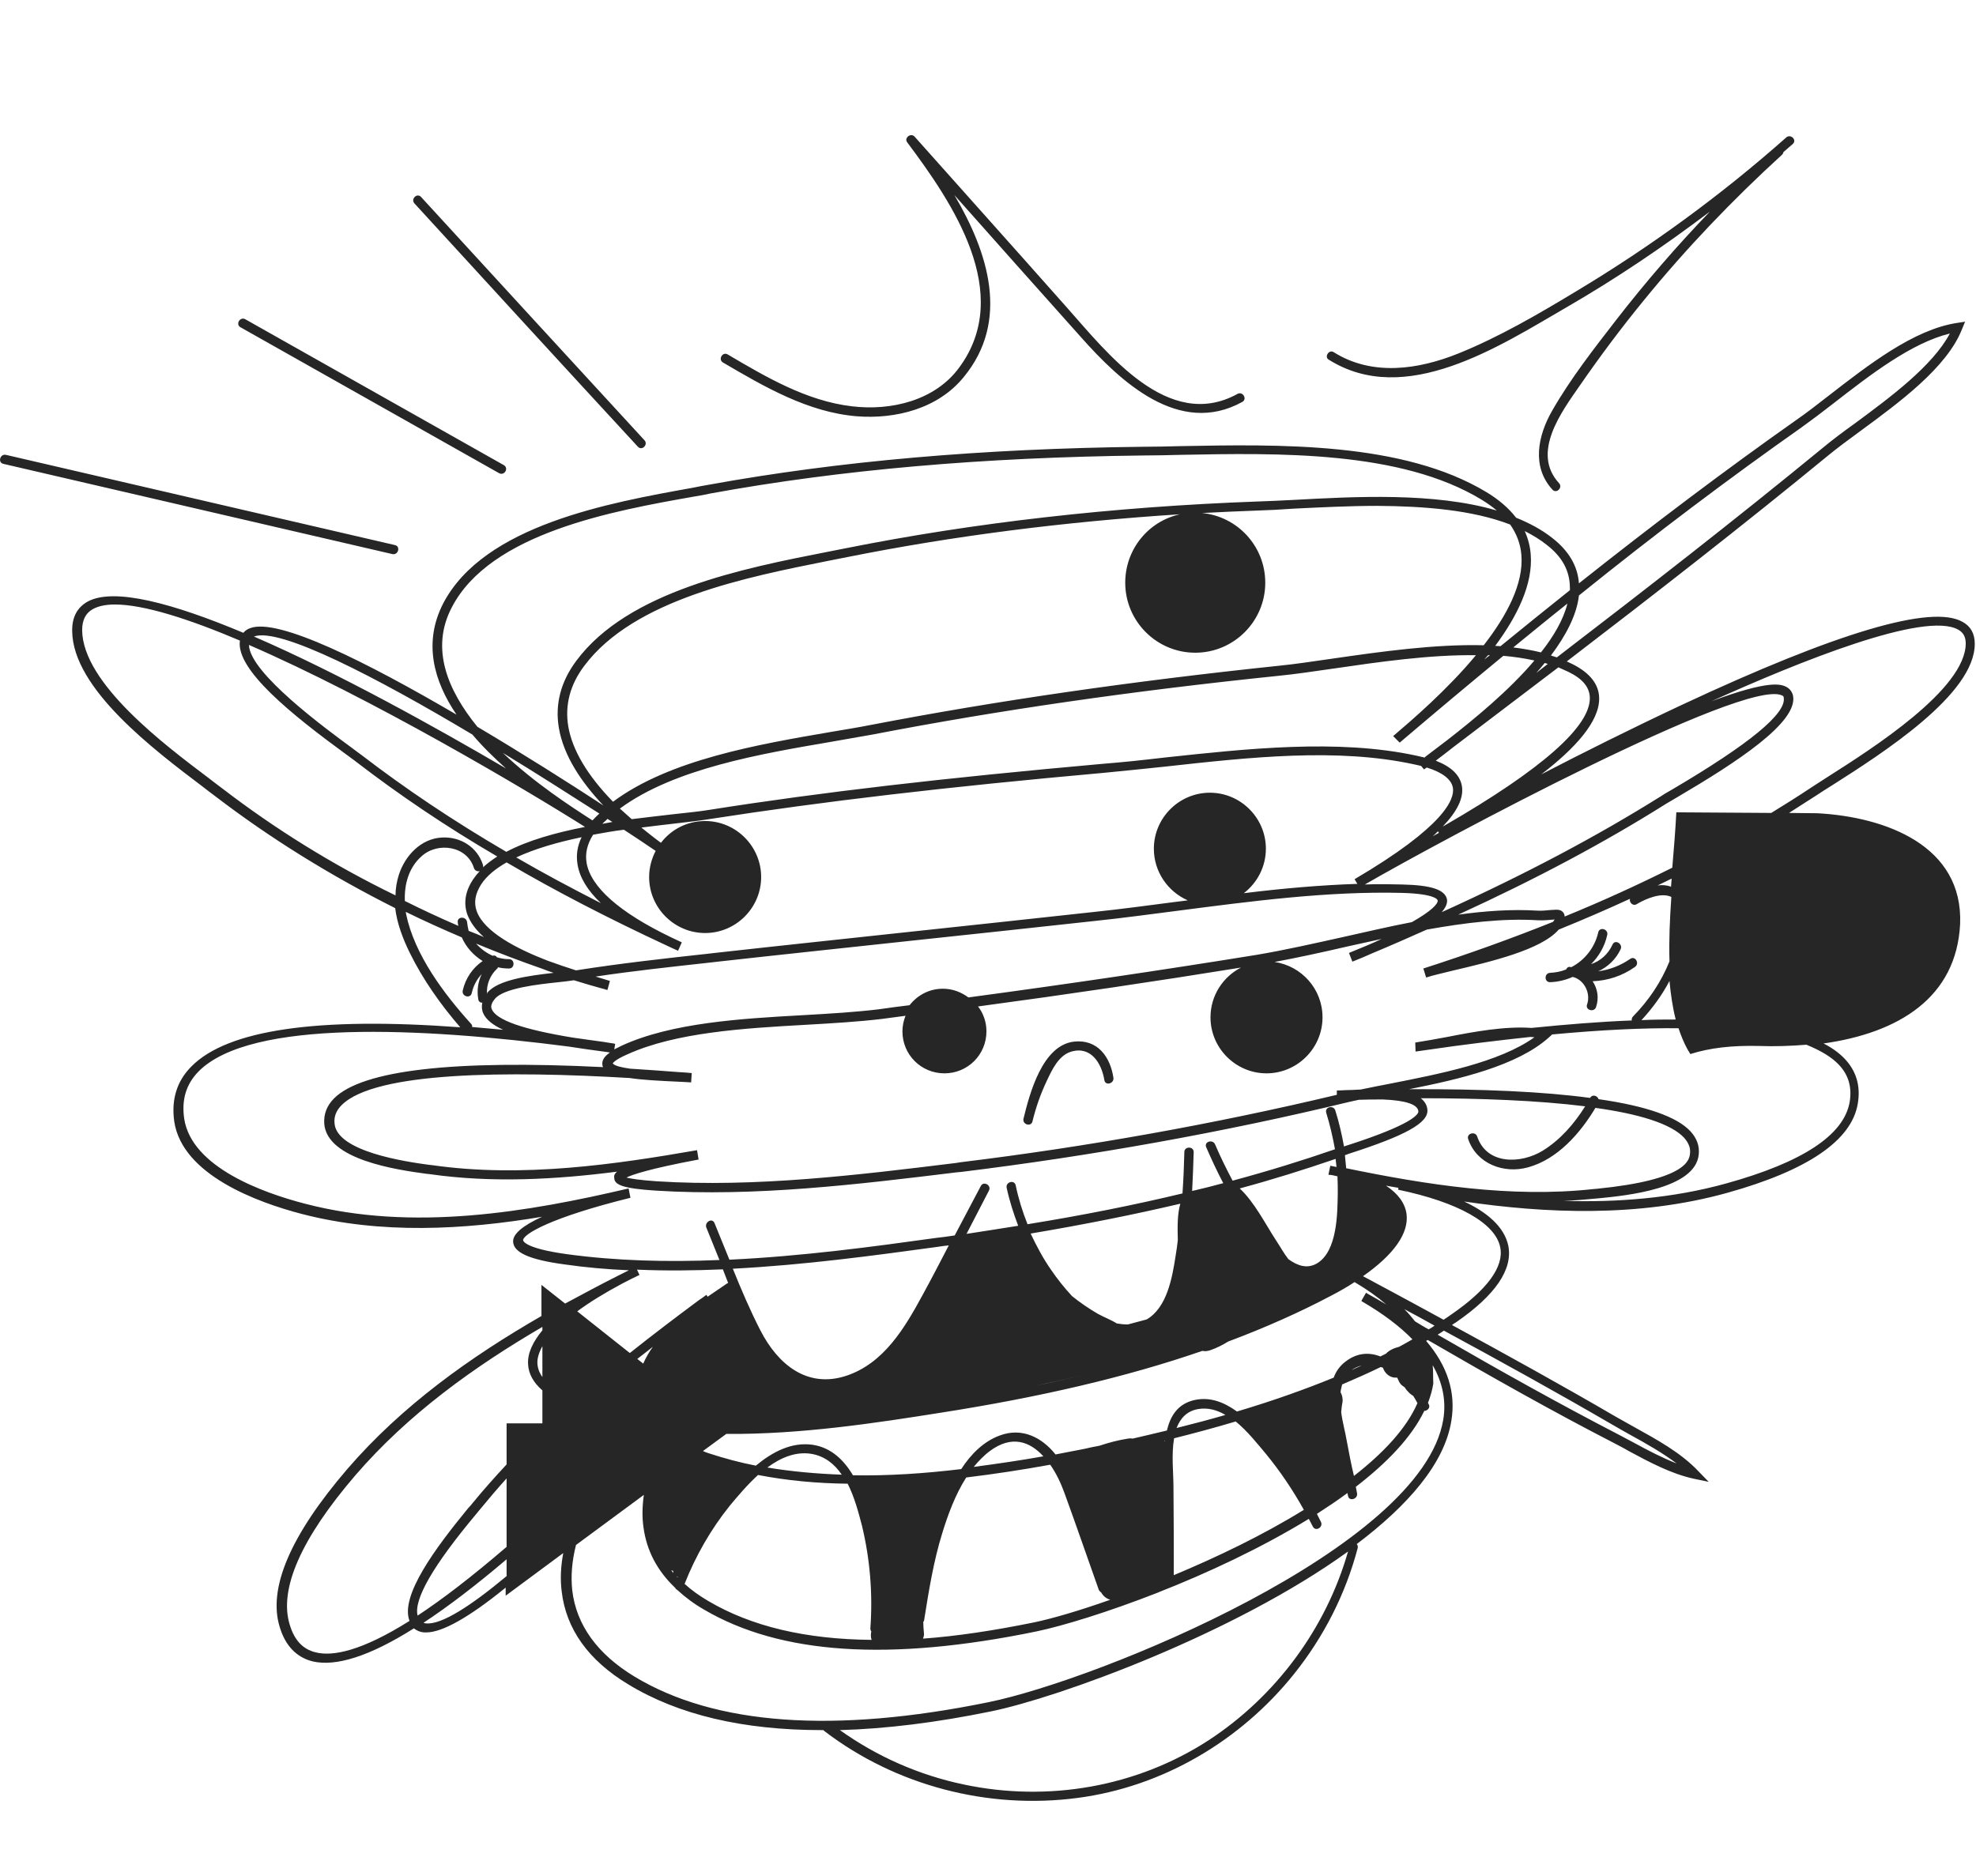 <svg width="635" height="603" viewBox="0 0 635 603" fill="none" xmlns="http://www.w3.org/2000/svg">
<g clip-path="url(#clip0)">
<path d="M584.1 261.4L574.9 261.3C577.9 259.4 580.8 257.5 583.8 255.6C585.1 254.7 586.9 253.6 588.8 252.4C604.8 242.2 634.7 223.2 634.6 206.9C634.6 203.7 633.3 201.3 630.7 199.9C620.8 194.2 590.4 203.2 540.4 226.6C524.2 234.2 508.4 242.1 495.3 248.9C506.1 240.6 514.1 231.9 513.9 224.3C513.8 219.9 510.9 216.3 505.4 213.5C504.8 213.2 504.1 212.9 503.5 212.6C531.7 191 560.1 168.9 587.5 146.4C590.4 144 594.1 141.3 597.9 138.5C610.3 129.4 625.7 118.1 630.5 105.8L631.5 103.4L628.9 103.8C615 105.9 600.4 117.3 587.5 127.3C583.8 130.2 580.3 132.9 577.1 135.1C554.7 150.9 531.6 168.3 507.4 187.5C507 181.9 504.1 177 498.8 172.9C495.4 170.2 491.4 168.1 487.2 166.4C484.9 163.4 481.7 160.6 477.7 158.2C450.9 142 411.2 142.8 379.2 143.4C375.2 143.5 371.2 143.6 367.5 143.6C315.3 144.2 269.7 148.2 227.8 155.8C226.1 156.1 224.4 156.4 222.5 156.8C195.8 161.6 155.5 168.8 142.4 194C136 206.5 139.3 218.8 146.7 229.7C118 212.9 89.4 198.5 80.4 201.9C79.5 202.2 78.8 202.7 78.2 203.4C55.8 194 36.6 188.7 28.1 193.4C24.8 195.3 23.1 198.4 23.2 202.9C23.4 221.4 49.6 241.1 65.2 252.9C66.7 254.1 68.1 255.1 69.4 256.1C86.8 269.4 106.1 281.4 127 291.9C127.6 296.9 129.5 301.8 131.7 306.3C136 315 141.6 322.9 147.9 330.2C102.1 326.8 73.1 331 61.5 342.8C56.8 347.5 55 353.5 56 360.5C58.6 377.7 82.8 386.5 97 390.2C122.4 396.8 149.2 395.3 174.2 391.1C167.9 394 164.7 396.7 164.9 399.2C165.1 402.6 170.2 404.9 181.3 406.4C188.2 407.4 195.1 408 202.1 408.3C201.1 408.8 200.1 409.3 198.9 409.9C193.1 412.8 187.4 415.9 181.6 419L174 413V423C151.1 436.2 129.2 451.8 111.6 472.2C93.4 493.4 86 510.5 89.9 523C91.7 529 95.3 532.7 100.4 534C108 535.8 118.9 532.3 133 523.4C133.9 524.1 135 524.6 136.2 524.7C136.5 524.7 136.7 524.7 137 524.7C142.1 524.7 150.7 519.9 162.5 510.3V512.9L181 499.2C180.2 503.5 180 507.6 180.5 511.5C181.9 523.6 189.1 533.7 201.9 541.4C218 551.2 238.8 556.1 264 556.1C264.2 556.1 264.4 556.1 264.6 556.1C264.7 556.2 264.8 556.3 264.9 556.4C287.9 574 317.6 581.7 346.3 577.9C373.7 574.3 398.7 559.5 415.9 538C425.4 526.1 432.4 512.4 436.3 497.6C436.4 497.1 436.3 496.6 436 496.3C452.3 484 464.2 470.5 466.4 456.7C467.9 447.6 465.2 439.1 458.3 431C458.5 430.9 458.6 430.8 458.8 430.7C479.7 442.8 498.8 453.6 518.8 463.9C520.3 464.7 521.9 465.5 523.4 466.4C530.1 470 537 473.7 544.3 475.3L549.1 476.3L545.7 472.8C540.1 466.9 532.4 462.7 525 458.6C523 457.5 521.1 456.4 519.3 455.4C502 445.3 484.2 435.5 466.6 425.9C467 425.6 467.4 425.3 467.8 425.1C480.6 416.3 486.2 408 484.7 400.4C483.4 394.2 477.6 389.5 470.5 386.2C496.5 390 526.4 391.4 555.1 383.4C580.9 376.2 595 366.6 597 354.8C598 349 596.5 344.1 592.6 340.1C590.8 338.3 588.6 336.7 586 335.4C610.1 332 628.7 320.7 629.9 297C630.9 271.8 606 262.6 584.1 261.4ZM454.9 338C455.7 337.9 456.9 337.7 458.4 337.5C470.6 335.7 481.7 334.4 491.8 333.3C492.2 333.3 492.7 333.4 493.1 333.4C481.8 341.5 462.5 345.2 446.8 348.3C443.5 348.9 440.3 349.6 437.3 350.2C435.5 350.3 433.8 350.4 432.3 350.4C431.1 350.5 430.2 350.5 429.6 350.5V351.9C390.2 361.3 349.4 368.6 308.5 373.6L307.3 373.8C275.6 377.7 242.8 381.7 211.1 379.7C205.2 379.3 202.5 378.8 201.3 378.5C203.1 377.6 208.5 375.7 224.5 372.7L224 369.7C198.1 374.2 168 378.7 138.8 374.5L137.8 374.4C130.5 373.4 108.1 370.2 107.5 361C107.3 358.8 108.1 356.9 109.8 355.2C120.6 344.4 163.2 344.2 202.3 346.5C206.2 347.1 211.6 347.4 218.3 347.7C219.7 347.8 221 347.8 221.9 347.9C222 347.9 222.1 347.9 222.1 347.9L222.3 344.9C222.2 344.9 222.1 344.9 222.1 344.9C221.2 344.8 219.9 344.7 218.1 344.6C212.7 344.2 207.5 343.8 202.5 343.5C199.7 343.1 197.5 342.6 196.9 341.8C197.1 341.5 197.9 340.5 201.6 338.9C217.2 331.8 239.3 330.5 258.9 329.4C267.7 328.9 276 328.4 283.5 327.5C286 327.2 288.5 326.8 291 326.5C290.4 328 290 329.7 290 331.5C290 339 296 345 303.5 345C311 345 317 339 317 331.5C317 328.5 316 325.7 314.3 323.5C343.3 319.6 371.6 315.4 398.8 311C393 314 389 320 389 327C389 336.9 397.1 345 407 345C416.9 345 425 336.9 425 327C425 317.9 418.3 310.5 409.6 309.2C417.1 307.8 424.9 306.1 433.1 304.2C436.7 303.4 440.3 302.6 444 301.8C442.5 302.5 441 303.2 439.3 303.9C437.4 304.7 435.4 305.5 433.5 306.3L434.6 309.1C436.9 308.2 439 307.3 441 306.4C447 303.9 452.9 301.3 458.5 298.8C470.8 296.6 482.9 295.1 494.2 295.8C496.1 295.9 497.7 295.7 499 295.6C499.2 295.6 499.4 295.6 499.6 295.5C499.5 295.7 499.3 296 499.1 296.3C485.9 301.6 472 306.6 457.4 311.3L458.3 314.2C460.4 313.5 463.6 312.8 467.2 311.9C479.1 309.1 495.3 305.3 500.9 298.8C508.8 295.6 516.4 292.3 523.8 288.9C523.5 290 524.7 291.4 526 290.6C529.2 288.7 534 286.8 537.1 288.3C536.6 295.4 536.3 302.3 536.5 309C533.8 315.7 529.8 321.6 524.8 326.7C524.4 327.1 524.3 327.6 524.4 328C514 328.4 503.1 329.3 492.2 330.4C483.5 329.8 473.8 331.6 465.1 333.3C461.4 334 458 334.6 454.8 335.1L454.9 338ZM156.5 319.4C156.3 316.4 157.5 313.5 159.7 311.4C159.9 311.3 160 311.1 160 310.9C161.2 311.2 162.4 311.3 163.6 311.3C165.5 311.3 165.5 308.3 163.6 308.3C162.3 308.3 161 308.1 159.7 307.7C159.4 307.2 158.9 307 158.3 307.2C156.3 306.3 154.5 305 153 303.3C160 306.2 167.1 308.9 174.3 311.4C175.5 311.9 176.7 312.3 177.9 312.7C170.1 313.6 160 314.9 156.6 319.1C156.6 319.3 156.6 319.4 156.5 319.4ZM150.1 296.4C149.9 294.5 146.9 294.5 147.1 296.4C147.1 296.8 147.2 297.2 147.3 297.6C141.5 295.1 135.7 292.4 130.1 289.6C129.9 284.3 131.3 278.9 135.5 275.2C140.7 270.5 150.1 271.9 152.3 279C152.6 279.9 153.5 280.2 154.2 280C153.4 280.8 152.7 281.7 152 282.7C149.5 286.5 148.9 290.3 150.2 294C151.2 296.6 153 299 155.5 301.2C153.9 300.5 152.2 299.8 150.6 299.2C150.4 298.3 150.2 297.4 150.1 296.4ZM185.6 277.9C186.3 282.1 188.8 286.2 193.1 290.3C183.5 285.4 174.5 280.6 165.9 275.6C171.9 272.8 179.2 270.7 186.9 269.1C185.5 272 185.1 274.9 185.6 277.9ZM214.2 303.9C215.4 304.5 216.6 305 217.9 305.6L219.1 302.9C217.9 302.3 216.7 301.8 215.5 301.2C199.1 293.3 189.8 285.1 188.5 277.3C188 274.3 188.7 271.3 190.6 268.3C193.9 267.7 197.2 267.1 200.5 266.7C204.2 269.1 207.6 271.4 210.7 273.5C209.4 276 208.6 278.9 208.6 281.9C208.6 291.8 216.7 299.9 226.6 299.9C236.5 299.9 244.6 291.8 244.6 281.9C244.6 272 236.5 263.9 226.6 263.9C220.8 263.9 215.7 266.6 212.4 270.9C210.2 269.3 208.1 267.6 206.1 266C209.9 265.5 213.6 265.1 216.9 264.7C221.4 264.2 225.4 263.7 228.5 263.2C264.6 257.6 303.5 253 354.8 248.4C361.2 247.8 367.7 247.1 374.5 246.4C401.6 243.4 429.7 240.3 454.5 245.7C455.3 245.9 456 246 456.7 246.2L457.6 247.3L457.9 247.1C458.1 247 458.3 246.8 458.5 246.7C463.6 248.3 466.4 250.5 466.9 253.2C467.5 256.9 464.2 265.6 435.3 282.6L436.2 284.1C424.1 284.5 411.8 285.6 399.7 287.1C404 283.8 406.8 278.6 406.8 272.8C406.8 262.9 398.7 254.8 388.8 254.8C378.9 254.8 370.8 262.9 370.8 272.8C370.8 280.2 375.3 286.6 381.7 289.4C380.4 289.6 379.1 289.7 377.7 289.9C369.2 291 360.4 292.2 351.8 293.1C332 295.3 311.9 297.4 292.5 299.5C272.2 301.7 251.2 303.9 230.6 306.2L227.1 306.6C213.3 308.1 199.1 309.7 185.1 311.9C182 310.9 179 309.9 176 308.8C165.9 304.9 155.6 299.5 153.2 292.9C152.2 290.1 152.7 287.3 154.6 284.3C156.4 281.5 159.3 279.2 162.8 277.2C178.3 286.3 195.3 295.1 214.2 303.9ZM161.6 242C172.6 248.7 183.2 255.5 192.6 261.5C192.5 261.6 192.4 261.7 192.3 261.8C191.6 262.4 191 263.1 190.4 263.7C183.7 259.4 171.8 251.7 161.6 242ZM193.6 264.8C193.8 264.5 194.1 264.3 194.4 264C194.7 263.7 195 263.5 195.2 263.2C195.7 263.5 196.3 263.9 196.8 264.2C195.7 264.4 194.7 264.6 193.6 264.8ZM449.8 238.7C461.2 229 472.3 219.7 483.1 210.8C486.6 211.1 489.9 211.6 493.1 212.3C484.9 222 473.8 231.1 465.2 237.8C462.8 239.6 460.5 241.4 458.1 243.2L457.8 243.5C457 243.3 456.1 243.1 455.2 242.9C429.9 237.4 400.3 240.7 374.2 243.5C367.4 244.3 360.9 245 354.5 245.5C303.1 250.1 264.1 254.6 228 260.3C225 260.8 221.1 261.2 216.5 261.7C212.3 262.2 207.7 262.7 203 263.3C201.7 262.1 200.4 261 199.2 259.9C216.7 247 244.5 242.3 267.3 238.4C272 237.6 276.4 236.8 280.4 236.1C320.8 228.3 363.6 222.1 411.1 217.2C416.2 216.7 422.2 215.8 428.5 214.9C442.9 212.8 459.4 210.4 474.3 210.6C465.1 221.7 453.8 231.4 447.7 236.6L449.8 238.7ZM477 212C477.4 211.5 477.8 211 478.2 210.6C478.4 210.6 478.6 210.6 478.8 210.6C478.2 211 477.6 211.5 477 212ZM495.2 209.7C492.4 209 489.4 208.5 486.3 208.1C492.2 203.3 497.9 198.6 503.7 194C502.4 199.2 499.3 204.5 495.2 209.7ZM497.4 213.4C496.2 214.4 494.9 215.3 493.7 216.3C494.6 215.3 495.5 214.2 496.4 213.1C496.7 213.2 497 213.3 497.4 213.4ZM462.4 267.7C461.7 268.1 461.1 268.4 460.4 268.8C461 268.3 461.5 267.8 462.1 267.2L462.4 267.7ZM159 321.1C161.8 317.6 172.9 316.4 179.5 315.7C181.4 315.5 183.1 315.3 184.3 315.1C184.4 315.1 184.5 315.1 184.5 315.1C187.8 316.1 190.7 317 193 317.6C193.8 317.8 194.5 318 195.1 318.2H195.2L196 315.3C194.5 314.8 193 314.4 191.4 313.9C203.3 312.1 215.5 310.8 227.2 309.5L230.7 309.1C251.3 306.8 272.3 304.6 292.6 302.4C312.1 300.3 332.2 298.2 352 296C360.6 295.1 369.4 293.9 378 292.8C401.9 289.7 426.6 286.4 450.5 287C461.5 287.3 462 289.3 462 289.4C462.2 290.5 459.9 292.9 453.7 296.4C446.4 297.8 439.2 299.5 432 301.1C422.1 303.3 412.8 305.4 403.9 306.9C374.3 311.7 343.2 316.3 311.2 320.6C308.9 318.9 306.1 317.8 303 317.8C298.6 317.8 294.8 319.9 292.3 323.1C289.1 323.5 285.8 323.9 282.5 324.4C275.2 325.3 266.9 325.8 258.1 326.3C238.3 327.4 215.9 328.7 199.8 336.1C199 336.5 198.2 336.9 197.4 337.3L197.7 335.5C197.5 335.5 197.4 335.5 197.2 335.4C196.3 335.3 195.3 335.1 194 334.9C190.6 334.4 187.2 334 184 333.5C168.2 330.9 159.4 327.9 158 324.3C157.8 323.8 157.6 322.8 159 321.1ZM536.5 315.3C536.9 319.6 537.5 323.8 538.5 327.7C534.9 327.7 531.2 327.7 527.5 327.9C531 324.1 534.1 319.9 536.5 315.3ZM537 285C535.6 284.5 534.1 284.4 532.7 284.6C534.2 283.9 535.7 283.1 537.2 282.4C537.1 283.2 537.1 284.1 537 285ZM629.3 202.4C630.9 203.3 631.7 204.7 631.7 206.8C631.7 221.5 601.7 240.6 587.2 249.8C585.2 251.1 583.5 252.2 582.1 253.1C577.9 255.9 573.6 258.6 569.2 261.3L538.7 261.1C538.4 267 537.9 272.9 537.4 278.9C526.4 284.4 514.8 289.7 502.8 294.6C502.8 294.2 502.7 293.8 502.5 293.5C502 292.7 501.2 292.4 500.2 292.4C499.6 292.4 499 292.5 498.3 292.5C497.1 292.6 495.6 292.8 494 292.7C485.8 292.2 477.3 292.8 468.6 294C494.1 282.3 515.8 270.7 535.5 258.3C536.2 257.9 537.4 257.2 538.9 256.3C558.3 244.9 577.9 232.1 576.2 223.6C575.9 222.3 575.1 221.3 573.9 220.7C572.3 220 568.7 218.4 550 225.4C578.1 212.7 618.6 196.3 629.3 202.4ZM572.6 223.5C573.1 223.7 573.2 223.9 573.2 224.2C574.2 229.3 562.1 239.2 537.3 253.8C535.7 254.7 534.5 255.4 533.8 255.9C513.2 268.8 490.4 280.9 463.3 293.2C464.6 291.7 465.2 290.3 465 289.1C464.4 286 460 284.5 450.6 284.3C448.7 284.3 446.8 284.2 444.9 284.2C442.8 284.2 440.7 284.2 438.6 284.3C463.3 270 560.4 218 572.6 223.5ZM504.1 216C508.6 218.2 510.8 220.9 510.9 224.2C511.2 233.4 495.5 247.3 464.3 265.3C464 265.4 463.8 265.6 463.6 265.7C468.3 260.8 470.4 256.5 469.8 252.7C469.2 249.2 466.5 246.5 461.4 244.5C463.1 243.2 465.1 241.7 467.1 240.1C478.3 231.6 489.5 223.1 500.8 214.5C501.9 215 503 215.5 504.1 216ZM578.9 137.4C582.1 135.1 585.7 132.4 589.4 129.5C601.1 120.4 614.3 110.2 626.6 107.2C621 117.7 607.3 127.8 596.2 136C592.3 138.8 588.7 141.5 585.7 144C557.8 166.9 529 189.3 500.3 211.3C499.7 211.1 499 210.9 498.4 210.7C503.2 204.3 506.7 197.7 507.4 191.4C532.2 171.4 555.9 153.6 578.9 137.4ZM497 175.1C502.1 179 504.5 183.6 504.5 189C504.5 189.2 504.5 189.5 504.5 189.7C497.2 195.5 489.7 201.6 482.2 207.7C481.6 207.7 481 207.6 480.5 207.6C487.6 198 492.7 187.7 491.9 178.1C491.7 175.5 491 173 490 170.7C492.5 172 494.9 173.4 497 175.1ZM485.3 168.6C487.4 171.6 488.6 174.8 488.9 178.3C489.7 187.6 484.2 197.9 476.8 207.4C461 207 443.4 209.5 428.2 211.7C421.9 212.6 416 213.5 410.9 214C363.3 219 320.5 225.2 279.9 233C275.9 233.8 271.5 234.5 266.8 235.3C243.5 239.3 215.1 244.2 197 257.7C188.8 249.3 183.9 241.1 182.6 233.4C181.5 226.6 183.2 220.1 187.7 214.1C203.7 192.6 240 185.5 266.5 180.2C268.6 179.8 270.6 179.4 272.6 179C306.1 172.3 341.9 167.7 379.2 165.3C369.1 167.5 361.6 176.5 361.6 187.3C361.6 199.7 371.7 209.8 384.1 209.8C396.5 209.8 406.6 199.7 406.6 187.3C406.6 175.6 397.7 166 386.3 164.9C392.2 164.6 398.2 164.3 404.2 164.1C407.7 164 411.5 163.8 415.6 163.5C423.9 163.1 433.3 162.6 442.7 162.6C457.7 162.7 473.1 163.9 485.3 168.6ZM145.2 195.2C157.6 171.3 197 164.2 223.1 159.6C224.9 159.3 226.7 159 228.4 158.6C270.1 151 315.6 147 367.6 146.4C371.4 146.4 375.3 146.3 379.3 146.2C410.8 145.6 450.1 144.8 476.1 160.6C477.9 161.7 479.6 162.9 481 164.1C461 158.2 435.5 159.6 415.4 160.7C411.3 160.9 407.5 161.1 404 161.2C357.4 162.9 313 168 271.9 176.2C269.9 176.6 267.9 177 265.8 177.4C238.8 182.7 201.8 190 185.2 212.4C180.2 219.1 178.3 226.4 179.6 234C181.1 242.8 186.7 251.3 193.9 258.9C182.6 251.5 168.2 242.4 153.4 233.6C143.9 221.9 138.2 208.5 145.2 195.2ZM81.6 204.6C89.8 201.5 120.8 217.6 151.8 236.1C155.1 240 158.8 243.6 162.6 247C140.4 234 108.9 216.4 81.6 204.6C81.5 204.6 81.6 204.6 81.6 204.6ZM188 265.8C178.7 267.6 169.7 270.1 162.7 273.8C145.6 263.8 130.4 253.6 116.2 242.7C115.5 242.2 114.4 241.4 113.1 240.4C104.8 234.3 80.2 216.3 80 207.3C119.2 224.3 168.7 253.6 188 265.8ZM71.4 253.4C70.1 252.4 68.7 251.4 67.2 250.2C53 239.5 26.6 219.7 26.4 202.6C26.4 199.3 27.5 197.1 29.8 195.8C31.6 194.8 34 194.3 36.9 194.3C46.2 194.3 60.6 198.9 77.1 205.9C75.7 215.2 93.6 229.6 111.4 242.6C112.7 243.6 113.8 244.3 114.5 244.9C128.3 255.5 143.2 265.6 159.8 275.3C158.1 276.4 156.5 277.6 155.2 278.8C155.3 278.6 155.3 278.3 155.2 278C153.4 272.3 148 268.9 142.1 269.2C135.3 269.5 130.2 275 128.2 281.1C127.5 283.3 127.1 285.6 127.1 287.8C106.9 278 88.2 266.3 71.4 253.4ZM151.4 329.1C142.7 319.5 133.2 306.9 130.5 293.8C130.5 293.6 130.4 293.3 130.4 293.1C136.3 296 142.3 298.7 148.4 301.3C149.8 304.5 152.2 307.1 155.1 308.9C151.9 311.1 149.6 314.4 148.7 318.4C148.3 320.3 151.2 321.1 151.6 319.2C152.1 316.9 153.2 314.8 154.8 313.1C153.6 315.6 153.2 318.4 153.7 321.2C153.8 322 154.4 322.3 155 322.3C154.7 323.6 154.9 324.7 155.2 325.5C156.1 327.7 158.4 329.5 161.7 331C158.3 330.7 155 330.4 151.7 330.1C151.8 329.8 151.7 329.4 151.4 329.1ZM182 403.1C168.4 401.2 168.2 398.8 168.1 398.7C168 396.7 177.1 391.3 202.6 385L202 382C170 389.5 132.7 396 98 386.9C84.5 383.4 61.6 375.2 59.2 359.6C58.3 353.5 59.8 348.5 63.8 344.4C80.5 327.5 135.6 330.3 182.8 336.4C186.7 337 190.7 337.6 194.7 338.1C195.2 338.2 195.6 338.2 196 338.3C194.3 339.5 193.3 340.8 193.6 342.4C193.6 342.6 193.7 342.8 193.8 343C145.5 340.6 116.5 344 107.4 353C105 355.4 104 358.1 104.2 361.2C105.1 372.8 127.5 376 137.1 377.3L138.1 377.4C158.3 380.3 178.9 379.1 198.3 376.6C197.3 377.4 197.3 378.1 197.4 378.7C197.5 380.7 199.7 382 210.8 382.7C242.8 384.7 275.7 380.7 307.6 376.8L308.8 376.7C351 371.5 393 364 433.5 354.2C434.5 354 435.6 353.7 436.7 353.5C439.2 353.4 441.8 353.4 444.4 353.4C451.8 353.7 455.6 355 455.8 357.2C455.9 358 454.4 361.3 432.5 368.3C432.3 368.4 432.1 368.4 431.9 368.5C431.2 364.6 430.3 360.7 429.1 356.9C428.5 355.1 425.6 355.8 426.2 357.7C427.4 361.6 428.3 365.5 429 369.4C418.6 373 407.6 376.4 396.1 379.5C394.1 375.7 392.2 371.9 390.5 367.9C389.8 366.1 386.9 366.9 387.6 368.7C389.3 372.6 391.1 376.5 393.1 380.3C393 380.3 392.8 380.4 392.7 380.4C389.8 381.2 387 381.9 384 382.6C383.8 382.6 383.7 382.7 383.5 382.7C383.4 382.7 383.3 382.8 383.1 382.8C383.3 378.6 383.5 374.4 383.6 370.3C383.6 368.4 380.6 368.4 380.6 370.3C380.5 374.7 380.3 379.2 380 383.6C364.6 387.3 348.1 390.6 330.2 393.5C328.6 389.5 327.3 385.3 326.4 381C326 379.1 323.1 379.9 323.5 381.8C324.4 386 325.7 390 327.2 394C321.8 394.9 316.2 395.7 310.6 396.6C313 392 315.4 387.3 317.8 382.7C318.7 381 316.1 379.5 315.2 381.2C312.4 386.5 309.6 391.8 306.8 397.1C304.8 397.4 302.8 397.7 300.8 397.9C280.7 400.7 257.8 403.8 234.4 404.9C232.8 401 231.2 397 229.6 393.1C228.8 391.3 226.3 392.9 227 394.6C228.4 398 229.8 401.5 231.2 405C214.6 405.7 198 405.3 182 403.1ZM429.8 378.1C429.9 379.9 429.9 381.7 429.9 383.5C429.8 389.9 429.8 402.2 423.2 406.1C420.1 407.9 417 406.9 414 404.7C412.6 402.9 411.4 400.7 410.2 398.9C406.6 393.4 403.2 386.5 398.4 382C409.1 379.1 419.3 375.9 429.2 372.5C429.3 373.4 429.4 374.2 429.5 375.1C428.8 375 428.2 374.8 427.5 374.7L426.9 377.6C427.9 377.6 428.8 377.9 429.8 378.1ZM438 418.5C444.5 422.3 449.8 426.3 453.9 430.5C452.5 431.3 451.1 432.1 449.6 432.9C448 433.3 446.4 434 445.4 435.1C444.8 435.4 444.2 435.7 443.6 436C439.7 434.5 435.6 434.8 431.6 438.3C430.2 439.6 429.2 441.1 428.6 442.8C419.8 446.4 409.6 450.1 397.5 453.7C393.5 450.8 389 448.9 383.9 450C378.5 451.2 376.1 455.1 375 459.8C371.4 460.7 367.8 461.5 364 462.4C363.5 462.3 363 462.3 362.5 462.4C359.3 462.9 356.3 463.7 353.3 464.7C351.7 465 350.1 465.3 348.5 465.7C345.4 466.3 342.4 466.9 339.2 467.5C334.9 462.1 328.5 458.7 321.3 461.4C316.1 463.3 312 467.4 308.9 472.2C297.3 473.6 285.6 474.4 274.1 474.2C271.2 469.3 267.1 465.3 261.2 464.4C254.4 463.4 248.2 466.7 242.9 471.1C237.7 470.1 232.6 468.7 227.7 467.1C227.1 466.9 226.5 466.7 225.9 466.4L233.4 460.9C257.5 461.1 282 457.3 302.2 454.1C334.2 449.1 362.1 442.6 386.4 434.2C387.2 434.4 388 434.3 388.9 434C391 433.3 392.9 432.3 394.7 431.2C406.7 426.7 417.7 421.8 427.9 416.4C430.6 415 433 413.6 435.3 412.1C439.2 414.4 442.6 416.8 445.5 419.3C443.6 418.2 441.6 417 439.6 415.9C439.4 415.8 439.2 415.7 439 415.5L437.5 418.1C437.6 418.3 437.8 418.4 438 418.5ZM378.5 398.6C378.3 400.3 378.1 401.9 377.8 403.6C376.7 410.8 375 420.3 368.5 424.1C366.5 424.6 364.5 425.2 362.5 425.7C362.3 425.7 362 425.7 361.8 425.7C360.8 425.7 359.9 425.5 358.9 425.4C357 424.2 354.8 423.4 352.8 422.3C349.9 420.6 347.1 418.7 344.5 416.6C342 413.9 339.7 411 337.8 408.2C335.2 404.5 333.1 400.5 331.2 396.5C348.4 393.6 364.4 390.4 379.3 386.9C378.3 390.4 378.4 394.5 378.5 398.6ZM348.1 442C343 443.2 337.7 444.4 332.3 445.5C337.6 444.4 342.9 443.2 348.1 442ZM296.4 416.4C290.7 426.9 284 438.2 272 442.2C259.3 446.4 249.9 438.4 244.4 427.7C241.1 421.3 238.2 414.5 235.5 407.8C258.7 406.6 281.3 403.5 301.1 400.8C302.4 400.6 303.7 400.4 304.9 400.3C302.1 405.7 299.3 411.1 296.4 416.4ZM288.2 453.1H288.1C288.2 453.1 288.2 453.1 288.2 453.1ZM206.7 438.3L204.8 436.8C206.5 435.5 208.1 434.2 209.8 432.9C208.5 434.7 207.5 436.5 206.7 438.3ZM174.3 442.6C173.3 441.2 172.8 439.8 172.7 438.3C172.6 436.6 173.2 434.7 174.3 432.7V442.6ZM216.3 504.9C216.3 505.1 216.4 505.3 216.4 505.6C216.1 505.3 215.9 505 215.7 504.7C215.9 504.8 216.1 504.9 216.3 504.9ZM217.5 506.8C217.6 506.8 217.7 506.8 217.8 506.8C217.8 506.9 217.7 507 217.7 507C217.6 506.9 217.5 506.9 217.5 506.8ZM234.5 484C237 481 240.1 477.3 243.6 474.1C252.9 475.9 262.6 476.8 272.4 476.9C274.6 481.2 275.9 486.2 277 490.4C279.6 501.2 280.5 512.3 279.7 523.4C279.7 523.8 279.8 524.1 280 524.4C279.8 525.3 279.8 526.3 280.1 527.1C258.9 526.9 241.5 522.8 227.6 514.6C224.7 512.9 222.2 511.1 220 509.1C223.5 500.2 228.4 491.6 234.5 484ZM246.6 471.7C250.9 468.5 255.7 466.5 260.7 467.3C265 468 268.2 470.6 270.5 474C262.4 473.7 254.4 473 246.6 471.7ZM275.6 477.1C275.7 477.1 275.7 477.1 275.6 477.1C275.7 477.1 275.7 477.1 275.6 477.1C275.7 477.1 275.6 477.1 275.6 477.1ZM296.9 524.8C296.8 523.6 296.7 522.5 296.7 521.3C296.9 521.1 297 520.9 297 520.6C298.5 511.2 300 501.8 302.8 492.8C304.6 486.9 307 480.4 310.5 474.9C319.6 473.8 328.7 472.4 337.5 470.8C339.4 473.5 340.9 476.7 342 479.7C345.8 490.1 349.4 500.6 353.1 511C353.3 511.4 353.6 511.7 353.9 511.9C354.5 513 355.6 513.9 356.8 514.2C346.6 517.8 338 520.3 332.2 521.5C319.4 524.1 307.6 525.9 296.6 526.7C296.9 526 297 525.4 296.9 524.8ZM306.8 475.3C306.9 475.3 306.8 475.3 306.8 475.3V475.3ZM312.9 471.5C314.5 469.6 316.2 467.8 318.1 466.4C325.1 461.2 330.9 463.3 335.3 468.1C328 469.4 320.5 470.5 312.9 471.5ZM341 470.1C341.1 470.1 341.1 470.1 341 470.1C341.1 470.1 341.1 470.1 341 470.1C341.1 470.1 341.1 470.1 341 470.1ZM374.2 463.1C374.3 463.1 374.3 463.1 374.4 463.1C374.4 463.2 374.4 463.2 374.4 463.3C374.3 463.2 374.3 463.2 374.2 463.1ZM377.2 506.3C377.2 496.8 377.2 487.3 377.1 477.8C377.1 473.7 376.4 467.5 377.3 462.3C383.7 460.7 390.4 458.9 397.1 456.9C400.9 460 404.1 464.1 406.8 467.3C411.4 472.9 415.5 479 419 485.3C405.9 493.4 391.1 500.5 377.2 506.3ZM378.1 459C379.3 455.9 381.4 453.5 385.1 452.9C388.2 452.4 391.1 453.2 393.8 454.8C389 456.2 383.7 457.6 378.1 459ZM432.8 463.2C432.3 460.2 431.4 457.1 431 453.9C431.1 452.8 431.2 451.7 431.4 450.8C431.6 449.6 431.3 448.4 430.8 447.5C430.8 447.1 430.9 446.7 431 446.3C431.1 445.9 431.2 445.4 431.3 445C435.5 443.2 439.6 441.4 443.7 439.4C443.9 439.5 444.1 439.5 444.4 439.6C444.5 439.8 444.5 439.9 444.6 440.1C445.3 441.7 446.9 442.9 448.6 442.8C448.7 442.8 448.8 442.8 449 442.8C449.2 443.2 449.4 443.7 449.6 444.1C449.9 444.7 450.4 445.3 451.1 445.7C451.2 445.8 451.3 445.9 451.4 445.9C451.6 446.3 451.9 446.6 452.1 446.9C452.2 447 452.3 447.1 452.3 447.2C452.3 447.2 452.2 447.1 452.2 447C452.3 447.1 452.3 447.1 452.4 447.2C452.9 447.8 453.4 448.2 454 448.6H454.1C454.6 449.4 455.1 450.2 455.5 451C452 459.1 444.6 467 435.1 474.4C434.2 470.7 433.5 466.9 432.8 463.2ZM434.3 440.4C435.3 439.7 436.4 439.2 437.6 438.9C436.4 439.4 435.4 439.9 434.3 440.4ZM199.9 412.6C201.8 411.6 203.6 410.7 205.5 409.8L204.7 408.1C213.9 408.5 223.1 408.4 232.3 408C232.9 409.5 233.4 410.9 234 412.4C233.9 412.4 233.8 412.5 233.7 412.5C231.6 413.9 229.5 415.4 227.4 416.8L227 416.2C226.2 416.8 225.4 417.4 224.6 417.9C217.2 423.4 209.8 429 202.4 434.9L185.5 421.5C189.4 418.6 194.3 415.6 199.9 412.6ZM131.6 521C116.2 530.7 106.9 532.5 101.4 531.1C97.3 530.1 94.6 527.2 93.1 522.2C89.6 510.8 96.7 494.6 114.2 474.2C131.1 454.6 152.2 439.4 174.3 426.5V427.6C171.4 431.1 169.5 434.8 169.7 438.4C169.8 441.5 171.4 444.4 174.3 446.9V457.5H162.8V470.7C159.1 474.7 155.4 478.8 151.9 483.1C151.6 483.5 151.1 484.1 150.5 484.7C140 497.5 128.5 512.9 131.6 521ZM152.9 486.8C153.5 486.1 153.9 485.6 154.3 485.1C157.1 481.7 159.9 478.4 162.8 475.2V497.2C151.5 506.9 142.1 514.1 134.2 519.3C132.9 514.1 139.2 503.2 152.9 486.8ZM136.9 521.8C136.6 521.8 136.4 521.7 136.1 521.6C144 516.4 152.9 509.6 162.8 501.2V506.6C151.4 516.1 141.9 522.3 136.9 521.8ZM388.5 559.3C365.3 574.4 336.8 579.3 309.8 573.6C295.4 570.6 281.8 564.6 269.9 556.1C284.6 555.7 300.8 553.7 318.4 550.1C340 545.7 396.4 525.3 433.2 498.7C426.1 523.5 410 545.2 388.5 559.3ZM460.4 438.8C463.6 444.4 464.8 450.3 463.8 456.3C457 497.7 352.6 540 317.8 547.1C268 557.3 229.7 554.5 203.9 538.9C192 531.7 185.2 522.3 183.9 511.2C183.4 506.6 183.8 501.7 185.1 496.6L206.9 480.5C206.4 484.1 206.3 487.7 206.8 491C207.8 498.4 211.2 504.9 217 510.4C217.1 510.7 217.4 510.9 217.7 511.1C220.2 513.4 223 515.5 226.3 517.4C250.9 531.8 285.8 534.1 333 524.4C341.6 522.6 356 518.2 372.1 511.9C372.2 511.9 372.2 511.8 372.3 511.8C388.1 505.6 405.4 497.5 420.6 488.2C421 489 421.5 489.9 421.9 490.7C422.8 492.4 425.3 490.9 424.5 489.2C424.1 488.3 423.6 487.5 423.2 486.6C426.6 484.4 429.9 482.2 433 479.9C433.1 480.2 433.1 480.5 433.2 480.8C433.5 482.7 436.4 481.9 436.1 480C436 479.3 435.8 478.6 435.7 477.9C445.7 470.2 453.6 462 457.7 453.5C458.7 453.5 459.8 452.4 459.1 451.3C459 451.2 458.9 451 458.9 450.9C459.7 448.8 460.3 446.7 460.6 444.7C460.5 442.6 460.6 440.7 460.4 438.8ZM459.1 427.3C457.6 426.5 456.2 425.6 454.7 424.7C453.7 423.4 452.6 422.1 451.3 420.8C454.5 422.5 457.8 424.3 461 426.1C460.5 426.5 459.8 426.9 459.1 427.3ZM518.1 457.9C520 459 521.9 460.1 523.9 461.2C529 464 534.3 467 538.8 470.4C534.2 468.6 529.6 466.2 525.2 463.8C523.6 463 522.1 462.1 520.5 461.3C501 451.2 482.4 440.8 462 429C462.7 428.6 463.4 428.1 464 427.7C482.1 437.5 500.4 447.6 518.1 457.9ZM482.1 400.9C483.4 407.1 477.9 414.6 466.4 422.5C465.6 423.1 464.8 423.6 463.9 424.2C458.4 421.2 452.9 418.2 447.5 415.3C444.3 413.6 441.2 411.9 438 410.2C447.9 403.3 452.8 396.4 452 390.2C451.5 386.7 449.3 383.7 445.4 381.1C446.7 381.3 448 381.6 449.4 381.8L449.3 382.4C468.6 386.4 480.6 393.2 482.1 400.9ZM432.6 375.5C432.5 374.1 432.3 372.7 432.2 371.3C432.5 371.2 432.9 371.1 433.3 370.9C451.7 365 459.1 360.9 458.7 356.7C458.6 355.2 457.8 354 456.6 353C456.7 353 456.8 353 456.9 353C475.4 353 494.2 353.7 509.4 355.6C505.9 361.2 501.4 366.4 495.7 369.9C488.8 374.1 477.8 374.5 474.7 365.3C474.1 363.5 471.2 364.3 471.8 366.1C474.5 374.1 483.3 377.4 491.1 375.2C500.5 372.6 507.8 364.3 512.7 356.1C526.4 358 536.9 361.1 541.2 365.7C542.6 367.3 543.3 368.9 543.1 370.7C542.9 372.8 542.2 379.2 513.2 382.1L512 382.2C485.6 385.1 458.3 380.8 432.6 375.5ZM590.8 342.1C594 345.4 595.2 349.4 594.4 354.2C592.6 364.8 579.3 373.6 554.7 380.4C537.4 385.2 519.6 386.5 502.5 386C505.8 385.9 509 385.6 512.2 385.3L513.4 385.2C522.8 384.3 544.8 382.1 545.9 371.1C546.2 368.4 545.3 365.9 543.3 363.7C539 359 529.1 355.5 513.7 353.3C513.4 352.2 511.7 351.6 511 352.9C496.2 350.9 476.8 350 452.8 350.1C469 346.9 487.5 342.6 497.7 333.5L498.8 332.5C514.8 331 528.2 330.4 539.4 330.5C539.6 331.1 539.8 331.7 540 332.2C540.9 334.6 541.9 336.8 543.2 338.8C549.5 336.8 556.6 336 565.2 336.2C570.4 336.4 575.6 336.2 580.5 335.8C585.4 337.8 588.7 339.9 590.8 342.1ZM428.6 113.2C441 121 455.8 118.8 468.7 113.6C481.8 108.3 494.3 101 506.4 93.7C530.4 79.3 553 62.8 574 44.2C575.4 42.9 577.6 45 576.1 46.3C575.1 47.2 574.1 48 573.1 48.9C573.1 49.2 572.9 49.5 572.6 49.8C556.7 64.3 541.8 79.9 528.2 96.6C521 105.4 514.2 114.5 507.7 123.9C501.8 132.4 492 145.5 501 155.3C502.3 156.7 500.2 158.8 498.9 157.4C492.1 150 494.2 140 498.8 132C504.7 121.7 512.2 112.1 519.4 102.8C528.8 90.7 538.8 79.1 549.5 68C534.7 79.2 519.3 89.6 503.2 98.9C481.8 111.3 451.6 131.1 427 115.6C425.5 114.8 427 112.2 428.6 113.2ZM233.8 113.9C246.2 121.2 259.2 128.9 273.8 130.6C286.3 132.1 300.4 128.8 308.2 118.2C325.9 94.3 306.1 65.2 291.5 45.7C290.5 44.3 292.7 42.6 293.9 43.9C310.2 62.2 326.6 80.5 342.9 98.9C355.8 113.4 375.4 138.9 397.7 126.6C399.4 125.7 400.9 128.3 399.2 129.2C378.9 140.4 360 122.6 347.4 108.4C333.8 93.2 320.2 77.9 306.7 62.7C317.6 81.2 324.6 103.1 309.7 121.2C301.5 131.3 287.9 134.8 275.3 133.8C259.6 132.5 245.6 124.3 232.3 116.5C230.7 115.5 232.2 113 233.8 113.9ZM133.2 65.4C131.9 64 134 61.9 135.3 63.3C159.2 89.4 183.1 115.4 207.1 141.5C208.4 142.9 206.3 145 205 143.6C181 117.6 157.1 91.5 133.2 65.4ZM78.8 102.6C106.5 118.2 134.2 133.9 161.9 149.5C163.6 150.5 162.1 153 160.4 152.1C132.7 136.5 105 120.8 77.3 105.2C75.6 104.3 77.1 101.7 78.8 102.6ZM126.1 178.1C84.4 168.4 42.8 158.8 1.1 149.1C-0.8 148.7 -4.43459e-05 145.8 1.9 146.2C43.6 155.9 85.2 165.5 126.9 175.2C128.8 175.6 128 178.5 126.1 178.1ZM357.8 346.4C358.1 348.3 355.2 349.1 354.9 347.2C354 341.7 350.5 336 344 338.1C340.1 339.4 338 344 336.4 347.4C334.4 351.6 332.9 355.9 331.8 360.4C331.4 362.3 328.5 361.5 328.9 359.6C330.9 351.4 335 335.9 345.2 334.8C352.7 334 356.8 339.7 357.8 346.4ZM498.1 312.7C499.9 312.6 501.6 312.3 503.3 311.6C503.5 311.1 503.9 310.7 504.6 310.8C504.7 310.8 504.8 310.8 504.9 310.9C509.2 308.7 512.5 304.6 513.6 299.7C514 297.8 516.9 298.6 516.5 300.5C515.7 304.2 513.8 307.4 511.3 309.9C514.3 308.9 516.8 306.7 518.2 303.6C519 301.8 521.6 303.4 520.8 305.1C519.3 308.3 516.7 310.8 513.6 312.2C517.3 311.7 520.7 310.4 523.9 308.2C525.5 307.1 527 309.7 525.4 310.8C521.3 313.7 516.7 315.2 511.8 315.4C513.4 317.8 513.9 320.8 512.9 323.7C512.3 325.5 509.4 324.7 510 322.9C511.3 319.3 509.1 314.9 505.4 314C503.2 315 500.7 315.6 498.2 315.7C496.2 315.8 496.2 312.8 498.1 312.7Z" fill="#262626"/>
</g>
<defs>
<clipPath id="clip0">
<rect width="634.6" height="603" fill="white"/>
</clipPath>
</defs>
</svg>
